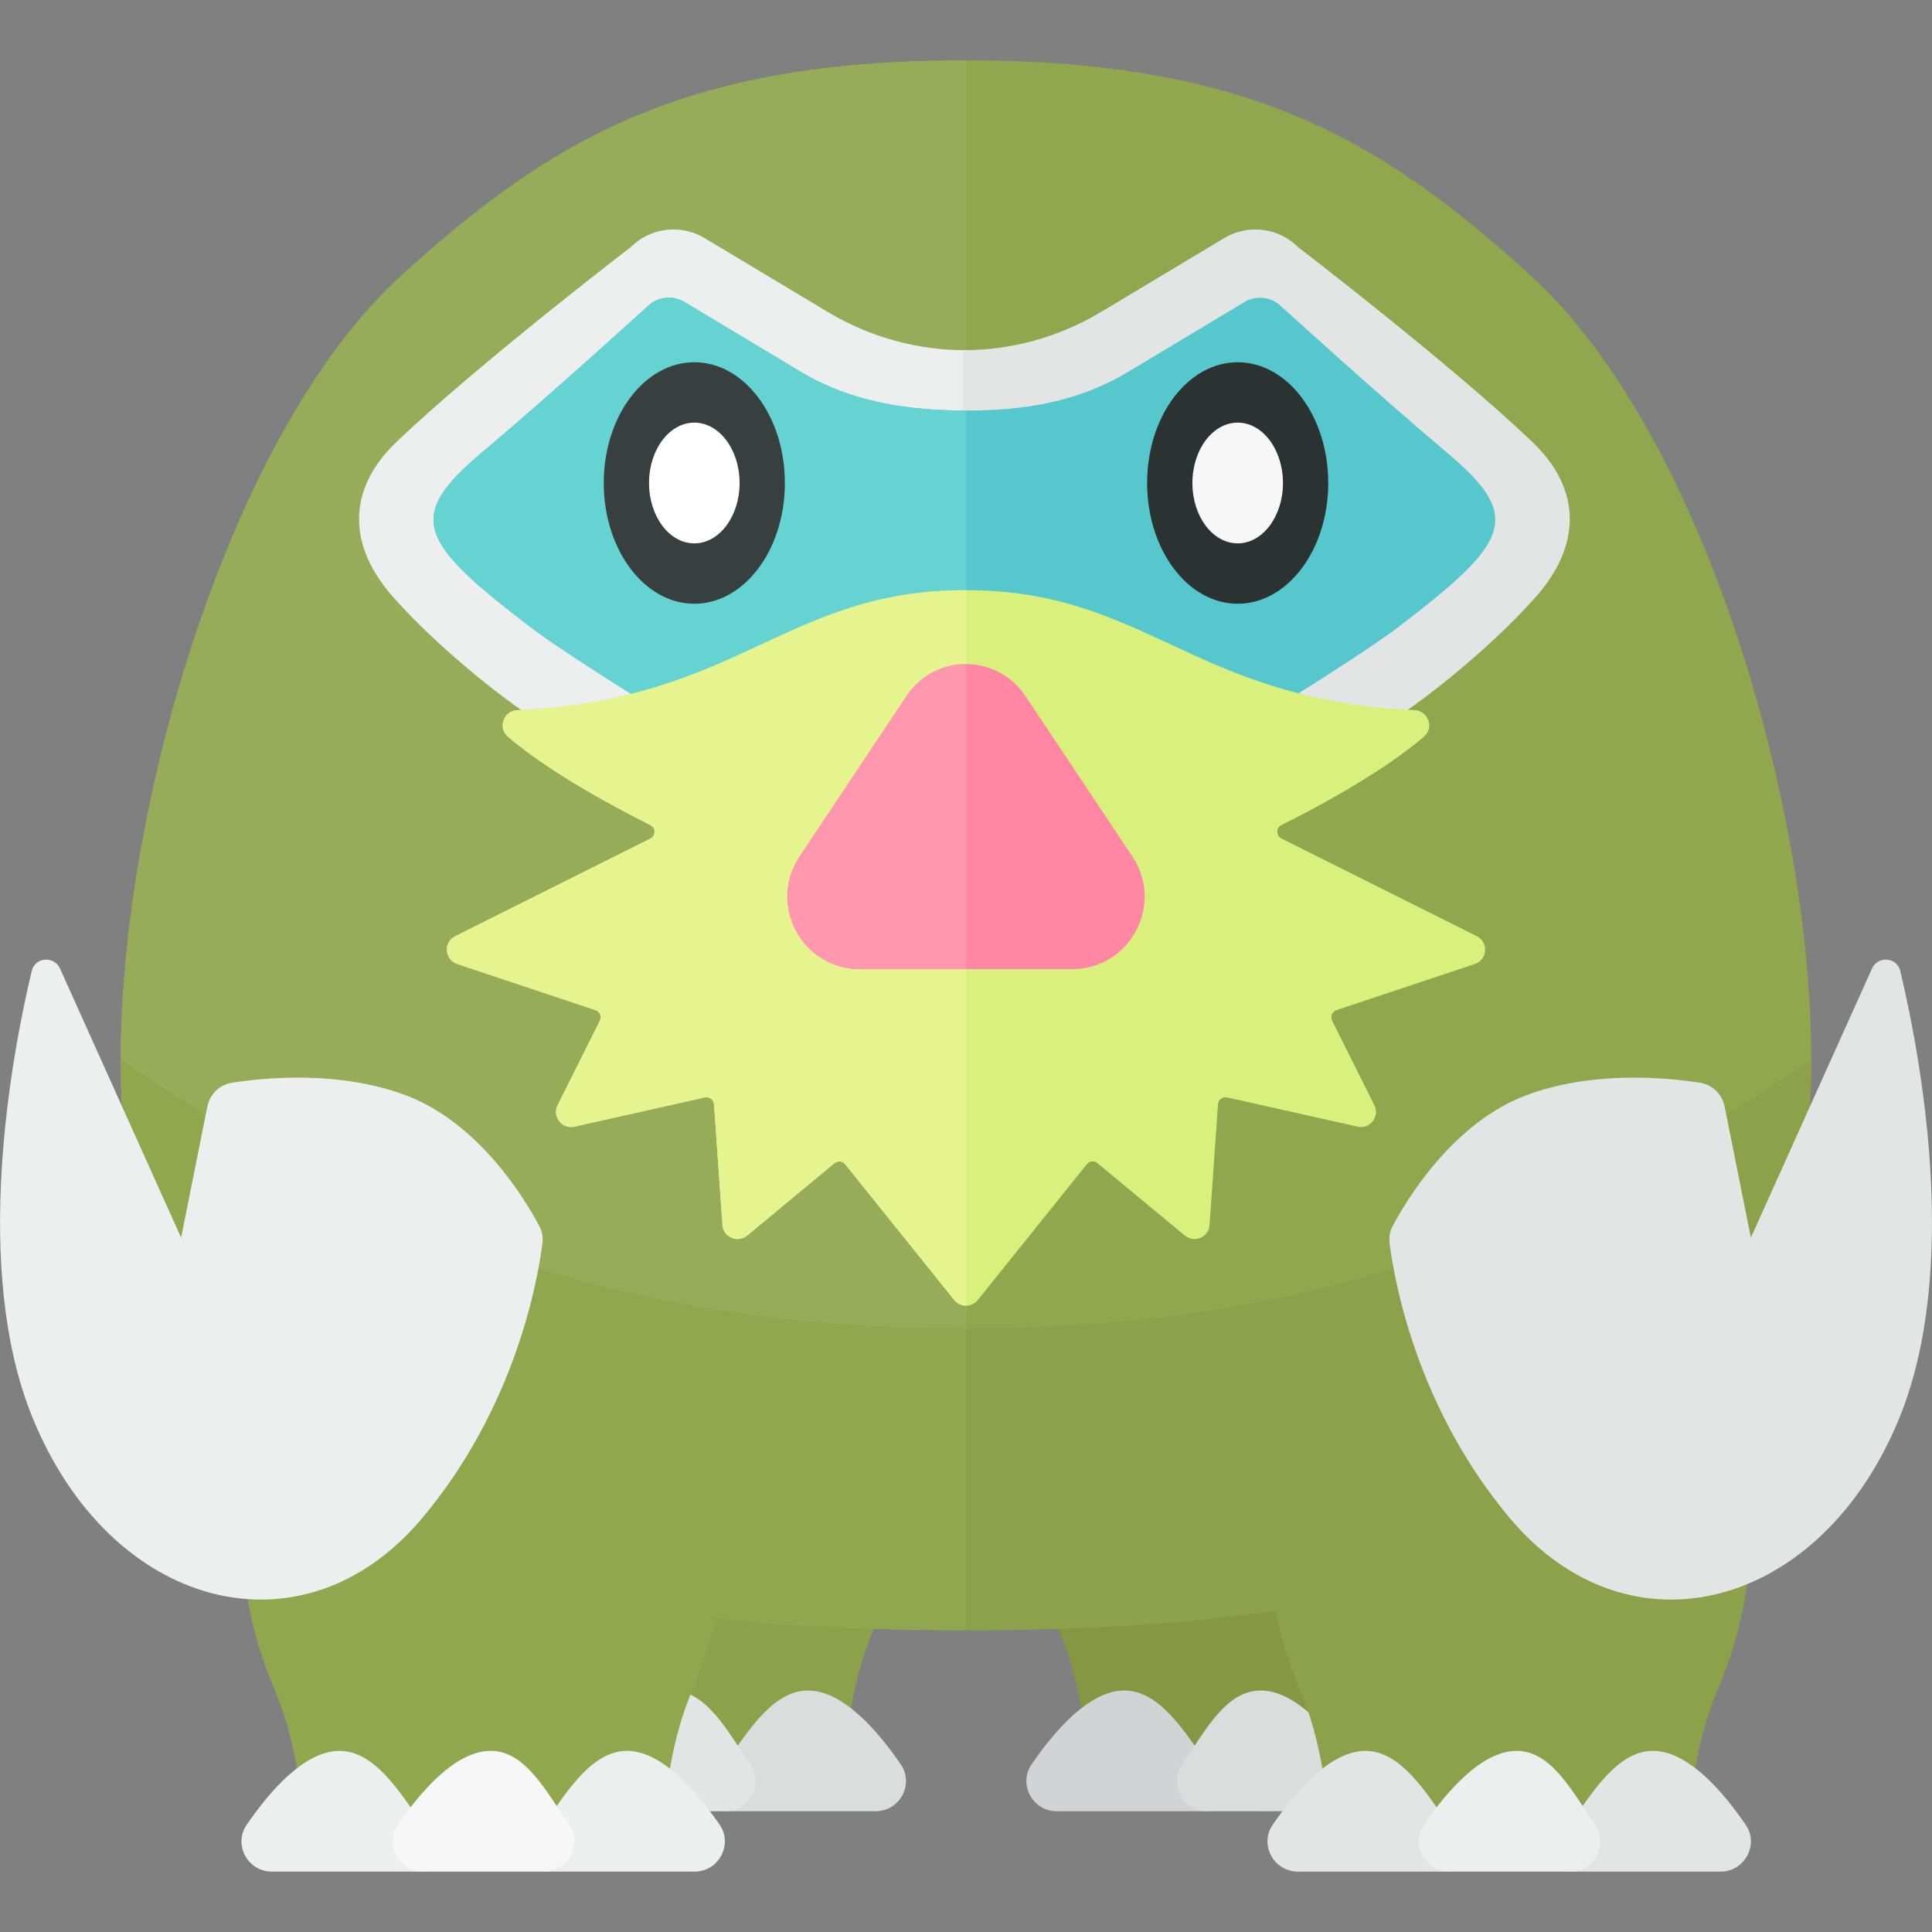 <?xml version="1.0" encoding="utf-8"?>
<!-- Generator: Adobe Illustrator 23.0.6, SVG Export Plug-In . SVG Version: 6.00 Build 0)  -->
<svg version="1.1" xmlns="http://www.w3.org/2000/svg" xmlns:xlink="http://www.w3.org/1999/xlink" x="0px" y="0px" width="32px"
	 height="32px" viewBox="0 0 32 32" enable-background="new 0 0 32 32" xml:space="preserve">
<rect x="0" y="0" width="32" height="32" fill="#808080" stroke="none"/>
<g id="labels">
</g>
<g id="icons">
	<g>
		<g>
			<path fill="#8DA04A" d="M14.159,22.26C12.64,20.951,11,21,11,21s-1.622-0.049-3.141,1.26C7,23,6.637,24.825,7.553,27
				c0.732,1.738,0.128,2.958,1.477,2.958C10.363,29.958,11,30,11,30s0.655-0.042,1.987-0.042c1.349,0,0.745-1.22,1.477-2.958
				C15.38,24.825,15.017,23,14.159,22.26z"/>
			<path fill="#EDEEEE" d="M8.622,28c0.575,0,0.992,0.661,1.378,1.224L10.006,30H7.503c-0.399,0-0.643-0.447-0.417-0.776
				C7.471,28.662,8.046,28,8.622,28z"/>
			<path fill="#DADDDC" d="M13.385,28c-0.575,0-0.992,0.661-1.378,1.224L12,30h2.503c0.399,0,0.643-0.447,0.417-0.776
				C14.535,28.662,13.96,28,13.385,28z"/>
			<path fill="#E3E5E5" d="M11.126,28c0.575,0,0.915,0.661,1.301,1.224C12.653,29.553,12.409,30,12.01,30h-2.003
				c-0.399,0-0.643-0.447-0.417-0.776C9.975,28.662,10.55,28,11.126,28z"/>
		</g>
		<g>
			<path fill="#869642" d="M17.847,22.26c1.519-1.309,3.159-1.26,3.159-1.26s1.622-0.049,3.141,1.26
				c0.859,0.74,1.221,2.565,0.305,4.74c-0.732,1.738-0.128,2.958-1.477,2.958c-1.332,0-1.97,0.042-1.97,0.042
				s-0.655-0.042-1.987-0.042c-1.349,0-0.745-1.22-1.477-2.958C16.626,24.825,16.989,23,17.847,22.26z"/>
			<path fill="#EDEEEE" d="M23.385,28c-0.575,0-0.992,0.661-1.378,1.224L22,30h2.503c0.399,0,0.643-0.447,0.417-0.776
				C24.535,28.662,23.96,28,23.385,28z"/>
			<path fill="#D1D4D4" d="M18.622,28c0.575,0,0.992,0.661,1.378,1.224L20.006,30h-2.503c-0.399,0-0.643-0.447-0.417-0.776
				C17.471,28.662,18.046,28,18.622,28z"/>
			<path fill="#DADDDC" d="M20.881,28c-0.575,0-0.915,0.661-1.301,1.224C19.353,29.553,19.597,30,19.996,30h2.003
				c0.399,0,0.643-0.447,0.417-0.776C22.031,28.662,21.456,28,20.881,28z"/>
		</g>
		<path fill="#90A74E" d="M30,17.545c0-4.2-1.803-10.403-4.667-13C22.856,2.3,20.667,1,16,1S9.144,2.3,6.667,4.545
			C3.803,7.142,2,13.345,2,17.545C2,25.378,8.268,27,16,27S30,25.378,30,17.545z"/>
		<g>
			<path fill="#97AC59" d="M6.667,4.545C3.803,7.142,2,13.345,2,17.545C2,25.378,8.268,27,16,27V1C11.333,1,9.144,2.3,6.667,4.545z"
				/>
		</g>
		<g>
			<path fill="#90A74E" d="M2,17.545C2,25.378,8.268,27,16,27v-5C11.333,22,7,21,2,17.545z"/>
		</g>
		<g>
			<path fill="#8DA04A" d="M30,17.545C30,25.378,23.732,27,16,27v-5C20.667,22,25,21,30,17.545z"/>
		</g>
		<path fill="#8DA04A" d="M28.141,23.26C26.622,21.951,24.983,22,24.983,22s-1.622-0.049-3.141,1.26
			C20.983,24,20.62,25.825,21.536,28c0.732,1.738,0.128,2.958,1.477,2.958c1.332,0,1.97,0.042,1.97,0.042s0.655-0.042,1.987-0.042
			c1.349,0,0.745-1.22,1.477-2.958C29.363,25.825,29,24,28.141,23.26z"/>
		<g>
			<path fill="#EDEEEE" d="M13.71,5.167l-2.041-1.224c-0.393-0.236-0.897-0.174-1.222,0.15c0,0-2.536,1.943-3.879,3.226
				C5.724,8.125,5.776,9.057,6.508,9.885C7.31,10.791,8.49,11.701,9,12c1.826,1.07,3.246,1.292,5.321,0.877L16,12.541v-6.74
				C15.207,5.802,14.415,5.59,13.71,5.167z"/>
		</g>
		<g>
			<path fill="#E3E5E5" d="M18.237,5.167l2.041-1.224c0.393-0.236,0.897-0.174,1.222,0.15c0,0,2.536,1.943,3.879,3.226
				c0.844,0.806,0.793,1.738,0.061,2.565c-0.802,0.906-1.982,1.816-2.492,2.115c-1.826,1.07-3.246,1.292-5.321,0.877l-1.679-0.336
				v-6.74C16.74,5.802,17.532,5.59,18.237,5.167z"/>
		</g>
		<path fill="#56C7CD" d="M23.974,7.503c-1.16-0.977-2.75-2.426-2.75-2.426c-0.162-0.162-0.414-0.193-0.611-0.075l-1.933,1.16
			C17.839,6.666,16.946,6.8,16,6.8s-1.891-0.135-2.732-0.639l-1.933-1.16c-0.197-0.118-0.449-0.087-0.611,0.075
			c0,0-1.59,1.449-2.751,2.426c-1.257,1.059-1.038,1.466,0.794,2.871c0.757,0.581,3.237,2.077,3.237,2.077L16,11.3l3.943,1.149
			c0,0,2.48-1.496,3.237-2.077C25.012,8.968,25.231,8.561,23.974,7.503z"/>
		<g>
			<path fill="#66D3D3" d="M13.268,6.161l-1.933-1.16c-0.197-0.118-0.449-0.087-0.611,0.075c0,0-1.59,1.449-2.751,2.426
				c-1.257,1.059-1.038,1.466,0.794,2.871c0.757,0.58,3.237,2.077,3.237,2.077L16,11.3V6.8C15.054,6.8,14.109,6.666,13.268,6.161z"
				/>
		</g>
		<g>
			<path fill="#90A74E" d="M11.159,23.26C9.64,21.951,8,22,8,22s-1.622-0.049-3.141,1.26C4,24,3.637,25.825,4.553,28
				c0.732,1.738,0.128,2.958,1.477,2.958C7.363,30.958,8,31,8,31s0.655-0.042,1.987-0.042c1.349,0,0.745-1.22,1.477-2.958
				C12.38,25.825,12.017,24,11.159,23.26z"/>
			<path fill="#EDEEEE" d="M5.622,29C6.197,29,6.614,29.661,7,30.224L7.006,31H4.503c-0.399,0-0.643-0.447-0.417-0.776
				C4.471,29.662,5.046,29,5.622,29z"/>
			<path fill="#EDEEEE" d="M10.385,29c-0.575,0-0.992,0.661-1.378,1.224L9,31h2.503c0.399,0,0.643-0.447,0.417-0.776
				C11.535,29.662,10.96,29,10.385,29z"/>
			<path fill="#F7F7F7" d="M8.126,29c0.575,0,0.915,0.661,1.301,1.224C9.653,30.552,9.409,31,9.01,31H7.007
				c-0.399,0-0.643-0.447-0.417-0.776C6.975,29.662,7.55,29,8.126,29z"/>
		</g>
		<path fill="#EDEEEE" d="M0.995,16.045c-0.098-0.218-0.415-0.194-0.47,0.038c-0.345,1.456-0.987,4.92,0.007,7.381
			C1.821,26.654,5,27.5,6.979,25.161c1.568-1.854,1.932-3.986,2.005-4.568c0.013-0.104-0.004-0.199-0.054-0.291
			c-0.227-0.427-1-1.722-2.239-2.172c-1.082-0.394-2.272-0.286-2.845-0.197c-0.209,0.032-0.371,0.19-0.412,0.397L3,20.5
			L0.995,16.045z"/>
		<path fill="#E3E5E5" d="M31.005,16.045c0.098-0.218,0.415-0.194,0.47,0.038c0.345,1.456,0.987,4.92-0.007,7.381
			c-1.289,3.19-4.468,4.036-6.447,1.697c-1.568-1.854-1.932-3.986-2.005-4.568c-0.013-0.104,0.004-0.199,0.054-0.291
			c0.227-0.427,1-1.722,2.239-2.172c1.082-0.394,2.272-0.286,2.845-0.197c0.209,0.032,0.371,0.19,0.412,0.397L29,20.5L31.005,16.045
			z"/>
		<path fill="#E3E5E5" d="M22.615,29c0.575,0,0.992,0.661,1.378,1.224L24,31h-2.503c-0.399,0-0.643-0.447-0.417-0.776
			C21.465,29.662,22.04,29,22.615,29z"/>
		<path fill="#E3E5E5" d="M27.378,29c-0.575,0-0.992,0.661-1.378,1.224L25.994,31h2.503c0.399,0,0.643-0.447,0.417-0.776
			C28.529,29.662,27.954,29,27.378,29z"/>
		<path fill="#EDEEEE" d="M25.119,29c0.575,0,0.915,0.661,1.301,1.224C26.647,30.552,26.403,31,26.004,31h-2.003
			c-0.399,0-0.643-0.447-0.417-0.776C23.969,29.662,24.544,29,25.119,29z"/>
		<ellipse fill="#373F3F" cx="11.5" cy="8" rx="1.5" ry="2"/>
		<ellipse fill="#FFFFFF" cx="11.5" cy="8" rx="0.75" ry="1"/>
		<ellipse fill="#2B3332" cx="20.5" cy="8" rx="1.5" ry="2"/>
		<ellipse fill="#F7F7F7" cx="20.5" cy="8" rx="0.75" ry="1"/>
		<path fill="#D9F07D" d="M24.46,15.506l-3.234-1.617c-0.092-0.046-0.094-0.177-0.001-0.223c0.486-0.242,1.645-0.848,2.362-1.466
			c0.171-0.147,0.069-0.427-0.157-0.438c-3.685-0.171-4.44-1.987-7.431-1.987s-3.746,1.816-7.431,1.987
			c-0.226,0.01-0.328,0.29-0.157,0.438c0.718,0.617,1.877,1.224,2.362,1.466c0.092,0.046,0.091,0.177-0.001,0.223L7.54,15.506
			c-0.199,0.1-0.179,0.39,0.033,0.461l2.291,0.764c0.072,0.024,0.106,0.106,0.072,0.174l-0.7,1.4
			c-0.094,0.188,0.073,0.402,0.278,0.356l2.16-0.484c0.075-0.017,0.147,0.037,0.152,0.113l0.14,2
			c0.014,0.203,0.252,0.305,0.409,0.175l1.447-1.199c0.054-0.045,0.134-0.036,0.177,0.018l1.806,2.249c0.1,0.125,0.29,0.125,0.39,0
			l1.806-2.249c0.044-0.054,0.123-0.063,0.177-0.018l1.447,1.199c0.157,0.13,0.395,0.028,0.409-0.175l0.14-2
			c0.005-0.076,0.077-0.13,0.152-0.113l2.16,0.484c0.206,0.046,0.372-0.167,0.278-0.356l-0.7-1.4c-0.034-0.068,0-0.15,0.072-0.174
			l2.291-0.764C24.639,15.897,24.659,15.606,24.46,15.506z"/>
		<g>
			<path fill="#E6F490" d="M8.569,11.763c-0.226,0.01-0.328,0.29-0.157,0.438c0.718,0.617,1.877,1.224,2.362,1.466
				c0.092,0.046,0.091,0.177-0.001,0.223L7.54,15.506c-0.199,0.1-0.179,0.39,0.033,0.461l2.291,0.764
				c0.072,0.024,0.106,0.106,0.072,0.174l-0.7,1.4c-0.094,0.188,0.073,0.402,0.278,0.356l2.16-0.484
				c0.075-0.017,0.147,0.037,0.152,0.113l0.14,2c0.014,0.203,0.252,0.305,0.409,0.175l1.447-1.199
				c0.054-0.044,0.133-0.036,0.177,0.018l1.806,2.249c0.05,0.062,0.122,0.093,0.195,0.093V9.776
				C13.009,9.776,12.254,11.592,8.569,11.763z"/>
		</g>
		<path fill="#FF87A4" d="M15.016,11.527l-1.772,2.659c-0.532,0.797,0.04,1.866,0.998,1.866h3.516c0.958,0,1.53-1.068,0.998-1.866
			l-1.772-2.659C16.516,10.824,15.484,10.824,15.016,11.527z"/>
		<g>
			<path fill="#FF97AF" d="M15.016,11.527l-1.772,2.659c-0.532,0.797,0.04,1.866,0.998,1.866H16V11
				C15.625,11,15.25,11.175,15.016,11.527z"/>
		</g>
	</g>
</g>
</svg>
